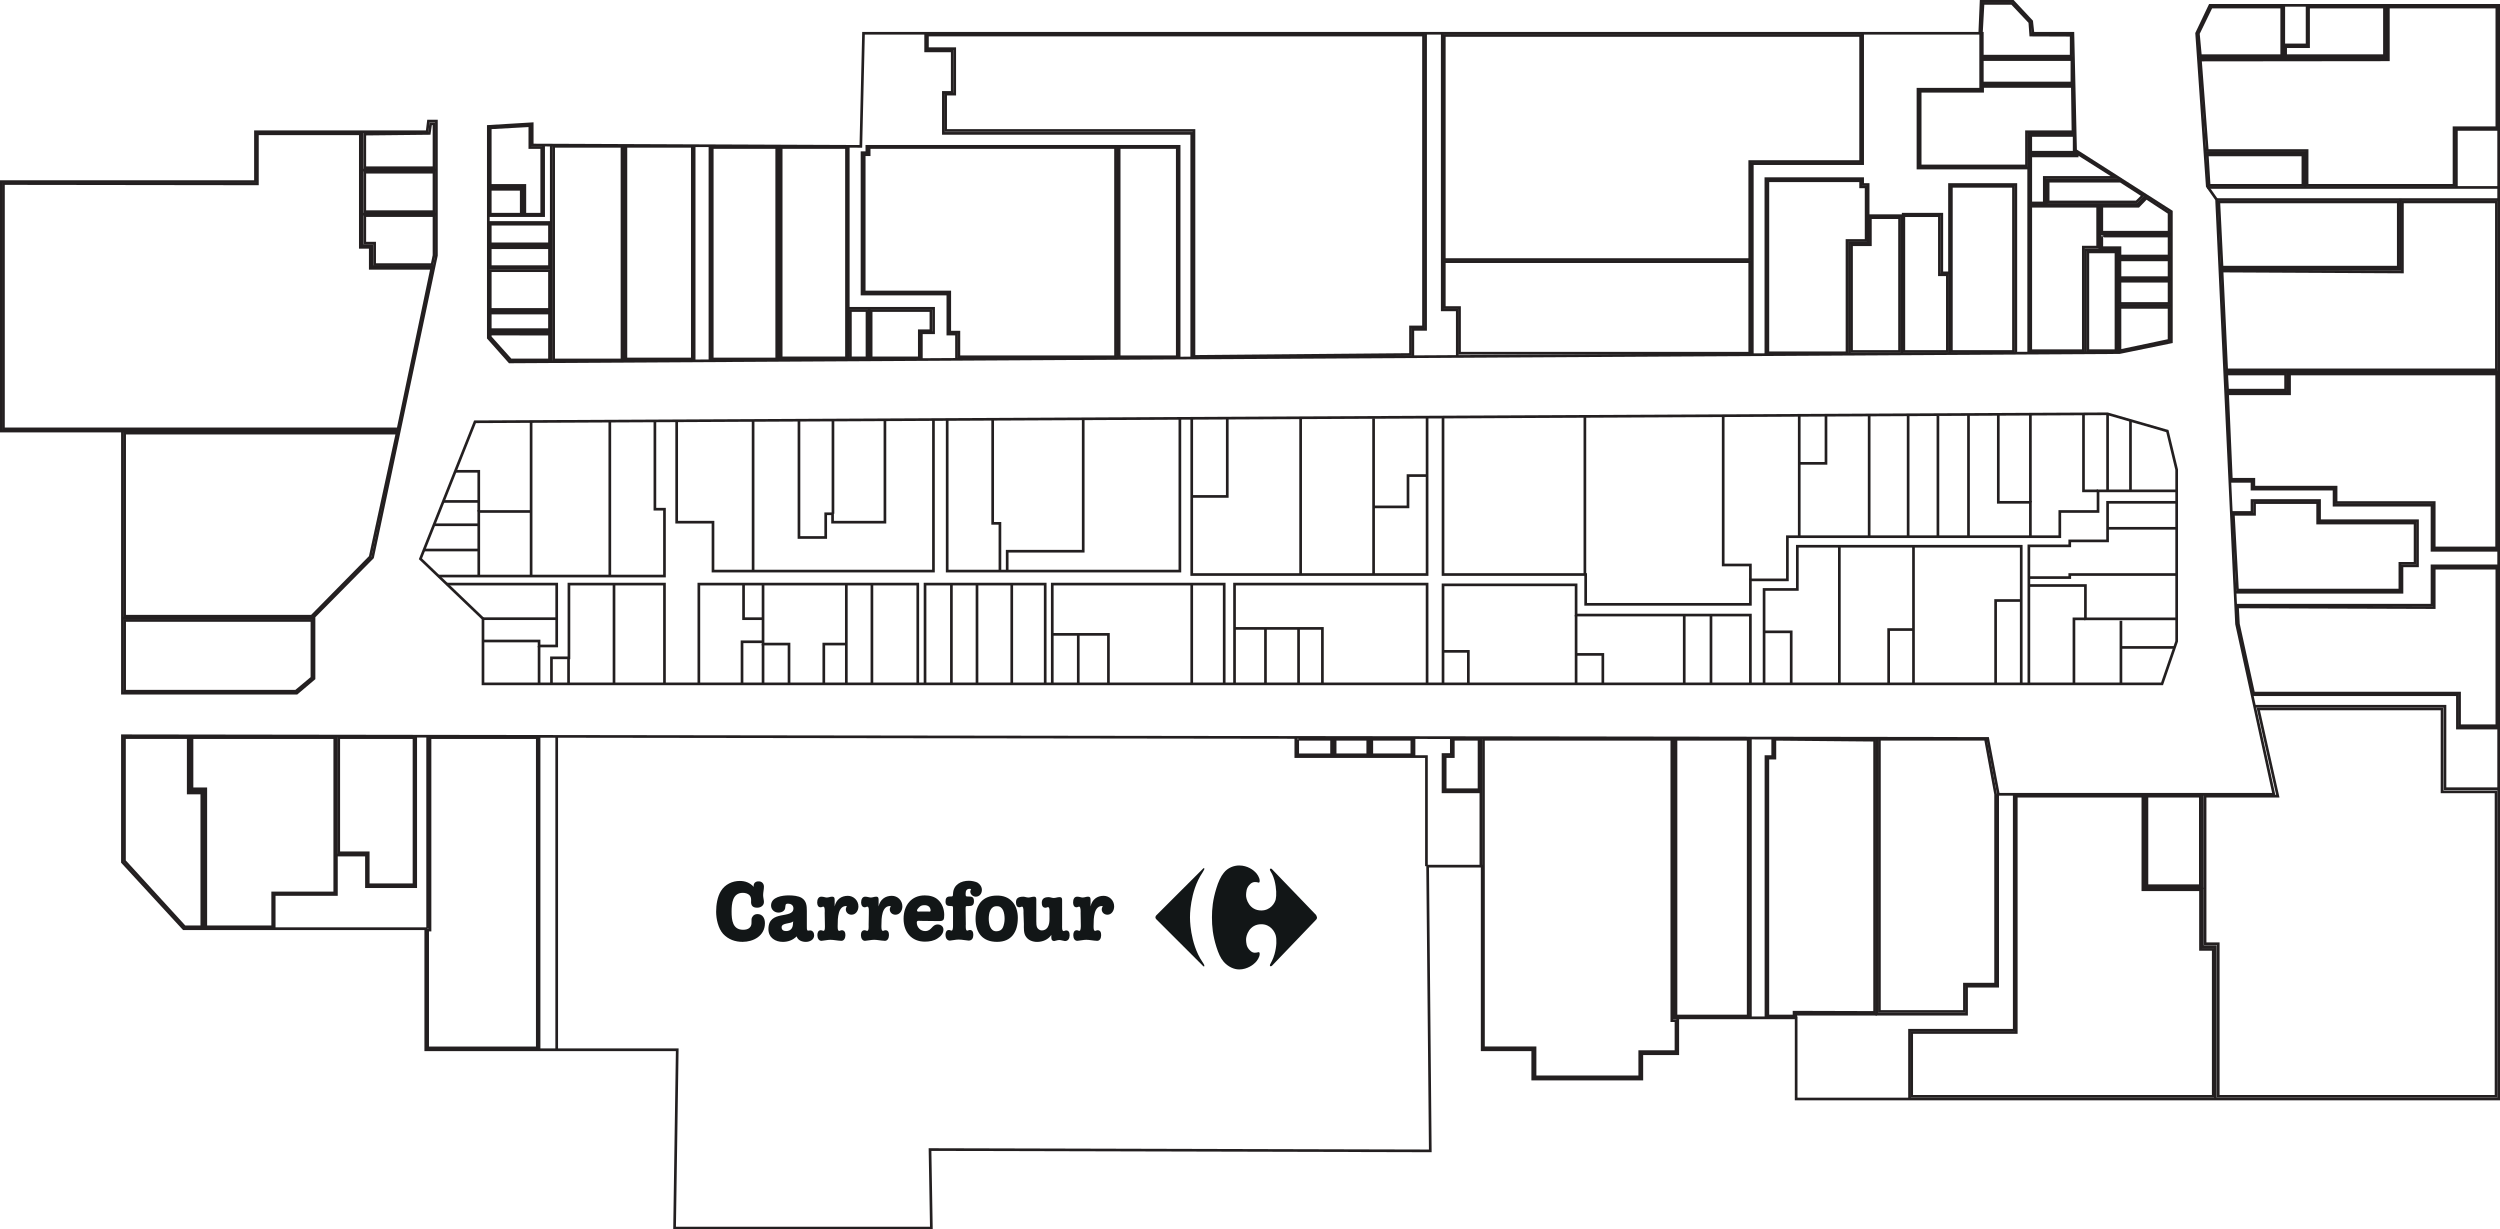 <?xml version="1.0" encoding="UTF-8"?>
<svg id="Layer_4" data-name="Layer 4" xmlns="http://www.w3.org/2000/svg" viewBox="0 0 929.99 457.33">
  <defs>
    <style>
      .cls-1 {
        fill: #121617;
        fill-rule: evenodd;
      }

      .cls-2 {
        fill: none;
        stroke: #231f20;
        stroke-miterlimit: 10;
      }
    </style>
  </defs>
  <g id="Cladire">
    <polygon class="cls-2" points="817.14 12.38 821.1 69.3 824.56 74.24 831.99 232.13 845.85 295.48 743.39 295.48 739.43 274.69 45.54 273.7 45.54 320.72 68.31 345.47 158.38 345.47 158.38 390.51 251.93 390.51 250.94 456.83 346.46 456.83 345.96 427.63 532.06 428.12 531.07 322.21 551.36 322.21 551.36 390.51 570.17 390.51 570.17 401.4 610.75 401.4 610.75 391.99 624.12 391.99 624.12 378.63 668.16 378.63 668.16 408.82 929.49 408.82 929.49 1.98 822.09 1.98 817.14 12.38"/>
    <polygon class="cls-2" points="176.7 156.9 156.4 207.88 179.67 230.15 179.67 254.4 804.27 254.4 809.71 238.56 809.71 174.72 806.25 160.36 783.98 153.93 176.7 156.9"/>
    <polygon class="cls-2" points="181.65 47.02 181.65 125.72 189.56 134.63 788.43 131.16 807.74 127.2 807.74 78.7 772.1 55.93 771.11 12.38 756.26 12.38 755.77 7.92 748.84 .5 736.96 .5 736.46 12.38 321.22 12.38 320.23 54.45 197.98 53.95 197.98 46.03 181.65 47.02"/>
    <polygon class="cls-2" points=".5 67.56 .5 160.36 45.54 160.36 45.54 257.87 110.38 257.87 116.81 252.42 116.81 229.41 138.59 207.38 162.34 95.03 162.34 45.04 159.37 45.04 158.88 49 95.03 49 95.03 67.56 .5 67.56"/>
    <line class="cls-2" x1="134.7" y1="63.28" x2="162.34" y2="63.28"/>
    <line class="cls-2" x1="134.7" y1="79.68" x2="162.34" y2="79.68"/>
  </g>
  <g id="Magazine">
    <line class="cls-2" x1="45.54" y1="160.36" x2="148.53" y2="160.36"/>
    <line class="cls-2" x1="45.54" y1="229.96" x2="116.81" y2="229.96"/>
    <polyline class="cls-2" points="70.77 273.74 70.77 294.17 75.78 294.17 75.78 345.47"/>
    <polyline class="cls-2" points="125.14 273.82 125.14 332.74 102 332.74 102 345.47"/>
    <polyline class="cls-2" points="154.64 273.86 154.64 329.84 136.32 329.84 136.32 318.08 125.14 318.08"/>
    <line class="cls-2" x1="159.08" y1="273.74" x2="159.08" y2="345.47"/>
    <line class="cls-2" x1="200.53" y1="273.92" x2="200.53" y2="390.51"/>
    <line class="cls-2" x1="207.09" y1="273.92" x2="207.09" y2="390.51"/>
    <polyline class="cls-2" points="482.04 274.33 482.04 281.45 530.63 281.45 530.63 322.21"/>
    <line class="cls-2" x1="550.88" y1="274.42" x2="550.88" y2="322.21"/>
    <polyline class="cls-2" points="622.8 274.53 622.8 378.63 624.12 378.63"/>
    <line class="cls-2" x1="495.93" y1="274.33" x2="495.93" y2="281.45"/>
    <line class="cls-2" x1="509.62" y1="274.53" x2="509.62" y2="281.45"/>
    <line class="cls-2" x1="526.01" y1="274.53" x2="526.01" y2="281.45"/>
    <polyline class="cls-2" points="539.89 274.33 539.89 280.68 536.8 280.68 536.8 294.56 550.88 294.56"/>
    <line class="cls-2" x1="651.14" y1="274.57" x2="651.14" y2="378.63"/>
    <polyline class="cls-2" points="659.44 274.58 659.44 281.45 656.93 281.45 656.93 378.63"/>
    <polyline class="cls-2" points="698.19 274.63 698.19 377.28 731.55 377.28 731.55 366.86 743.12 366.86 743.12 295.48"/>
    <polyline class="cls-2" points="710.34 408.82 710.34 383.25 749.29 383.25 749.29 295.48"/>
    <polyline class="cls-2" points="797.88 295.48 797.88 330.23 819.28 330.23 819.28 295.48"/>
    <polyline class="cls-2" points="824.1 408.82 824.1 352.15 819.28 352.15 819.28 330.23"/>
    <polyline class="cls-2" points="838.68 262.72 909.52 262.72 909.52 293.4 929.49 293.4"/>
    <polyline class="cls-2" points="837.74 258.43 914.15 258.43 914.15 270.84 929.49 270.84"/>
    <polyline class="cls-2" points="831.66 225.13 904.7 225.13 904.7 210.49 929.49 210.49"/>
    <polyline class="cls-2" points="831.43 220.32 893.52 220.32 893.52 210.49 899.3 210.49 899.3 193.71 862.86 193.71 862.86 186.19 837.74 186.19 837.74 190.63 830.05 190.63"/>
    <polyline class="cls-2" points="929.49 204.71 904.7 204.71 904.7 187.93 868.26 187.93 868.26 181.95 837.74 181.95 837.74 179.06 829.49 179.06"/>
    <line class="cls-2" x1="929.49" y1="138.38" x2="827.58" y2="138.38"/>
    <polyline class="cls-2" points="827.93 145.9 851.1 145.9 851.1 138.38"/>
    <polyline class="cls-2" points="825.78 100.2 892.94 100.2 892.94 73.98"/>
    <line class="cls-2" x1="824.56" y1="74.24" x2="929.49" y2="74.24"/>
    <line class="cls-2" x1="929.49" y1="69.73" x2="821.1" y2="69.73"/>
    <polyline class="cls-2" points="820.23 56.83 857.46 56.83 857.46 69.73"/>
    <polyline class="cls-2" points="929.49 48.14 913.76 48.14 913.76 69.73"/>
    <polyline class="cls-2" points="887.73 1.98 887.73 21.53 817.78 21.53"/>
    <line class="cls-2" x1="849.55" y1="1.98" x2="849.55" y2="21.53"/>
    <polyline class="cls-2" points="858.23 1.98 858.23 16.71 849.55 16.71"/>
    <polyline class="cls-2" points="809.71 182.6 780.46 182.6 780.46 190.27 766.24 190.27 766.24 199.65 664.9 199.65 664.9 215.71 651.14 215.71 651.14 224.81 589.86 224.81 589.86 213.72 536.8 213.72 536.8 155.14"/>
    <line class="cls-2" x1="589.57" y1="155.14" x2="589.57" y2="213.72"/>
    <polyline class="cls-2" points="641.02 154.63 641.02 210.17 651.14 210.17 651.14 215.71"/>
    <line class="cls-2" x1="669.31" y1="154.63" x2="669.31" y2="199.65"/>
    <polyline class="cls-2" points="679.26 154.63 679.26 172.36 669.31 172.36"/>
    <line class="cls-2" x1="695.32" y1="154.63" x2="695.32" y2="199.65"/>
    <line class="cls-2" x1="709.82" y1="154.63" x2="709.82" y2="199.65"/>
    <line class="cls-2" x1="720.9" y1="154.63" x2="720.9" y2="199.65"/>
    <line class="cls-2" x1="732.27" y1="154.18" x2="732.27" y2="199.65"/>
    <polyline class="cls-2" points="743.36 154.18 743.36 186.86 755.3 186.86 755.3 199.65"/>
    <line class="cls-2" x1="755.3" y1="154.18" x2="755.3" y2="186.86"/>
    <polyline class="cls-2" points="775.05 153.97 775.05 182.6 780.46 182.6"/>
    <line class="cls-2" x1="784.01" y1="182.6" x2="784.01" y2="153.93"/>
    <line class="cls-2" x1="792.53" y1="156.4" x2="792.53" y2="182.6"/>
    <polyline class="cls-2" points="809.71 186.86 784.01 186.86 784.01 201.21 769.94 201.21 769.94 203.06 754.73 203.06 754.73 254.4"/>
    <polyline class="cls-2" points="751.89 254.4 751.89 203.2 668.6 203.2 668.6 219.27 656.23 219.27 656.23 254.4"/>
    <polyline class="cls-2" points="651.14 254.4 651.14 228.8 586.3 228.8 586.3 217.56 536.8 217.56 536.8 254.4"/>
    <line class="cls-2" x1="784.01" y1="196.52" x2="809.71" y2="196.52"/>
    <polyline class="cls-2" points="754.73 214.86 769.94 214.86 769.94 213.72 809.71 213.72"/>
    <polyline class="cls-2" points="754.73 217.81 775.77 217.81 775.77 230.21 809.71 230.21"/>
    <polyline class="cls-2" points="788.98 254.4 788.98 240.87 788.98 230.92"/>
    <line class="cls-2" x1="808.93" y1="240.84" x2="788.98" y2="240.84"/>
    <polyline class="cls-2" points="771.5 254.4 771.5 230.21 775.77 230.21"/>
    <polyline class="cls-2" points="751.89 223.39 742.36 223.39 742.36 254.4"/>
    <line class="cls-2" x1="711.81" y1="203.26" x2="711.81" y2="254.4"/>
    <polyline class="cls-2" points="702.57 254.4 702.57 234.19 711.81 234.19"/>
    <line class="cls-2" x1="684.23" y1="203.26" x2="684.23" y2="254.4"/>
    <polyline class="cls-2" points="656.23 235.04 666.32 235.04 666.32 254.4"/>
    <line class="cls-2" x1="636.48" y1="228.83" x2="636.48" y2="254.4"/>
    <line class="cls-2" x1="626.53" y1="228.83" x2="626.53" y2="254.4"/>
    <polyline class="cls-2" points="586.3 228.8 586.3 243.14 586.3 254.4"/>
    <polyline class="cls-2" points="596.25 254.4 596.25 243.43 586.3 243.43"/>
    <polyline class="cls-2" points="536.8 242.3 546.22 242.3 546.22 254.4"/>
    <polyline class="cls-2" points="530.87 155.14 530.87 213.72 443.32 213.72 443.32 155.59"/>
    <polyline class="cls-2" points="438.91 155.62 438.91 212.44 352.35 212.44 352.35 156.04"/>
    <line class="cls-2" x1="510.97" y1="155.62" x2="510.97" y2="213.72"/>
    <line class="cls-2" x1="483.83" y1="155.62" x2="483.83" y2="213.72"/>
    <polyline class="cls-2" points="456.54 155.62 456.54 184.67 443.32 184.67"/>
    <polyline class="cls-2" points="510.97 188.56 523.77 188.56 523.77 176.91 530.87 176.91"/>
    <polyline class="cls-2" points="402.95 155.79 402.95 205.05 374.67 205.05 374.67 212.44"/>
    <polyline class="cls-2" points="369.27 155.79 369.27 194.68 371.97 194.68 371.97 212.44"/>
    <polyline class="cls-2" points="347.24 156.06 347.24 212.44 265.23 212.44 265.23 194.25 251.72 194.25 251.72 156.53"/>
    <polyline class="cls-2" points="329.19 156.15 329.19 194.25 309.71 194.25 309.71 191.12 307.16 191.12 307.16 199.94 297.21 199.94 297.21 156.31"/>
    <line class="cls-2" x1="309.86" y1="156.25" x2="309.86" y2="191.12"/>
    <line class="cls-2" x1="280.15" y1="156.39" x2="280.15" y2="212.44"/>
    <polyline class="cls-2" points="243.62 156.57 243.62 189.42 247.18 189.42 247.18 214.29 163.1 214.29"/>
    <polyline class="cls-2" points="247.18 254.4 247.18 217.28 211.64 217.28 211.64 244.71 205.14 244.71 205.14 254.4"/>
    <line class="cls-2" x1="211.5" y1="254.4" x2="211.5" y2="244.71"/>
    <line class="cls-2" x1="228.41" y1="217.28" x2="228.41" y2="254.4"/>
    <polyline class="cls-2" points="166.22 217.28 207.09 217.28 207.09 240.3 200.53 240.3 200.53 238.45 179.67 238.45"/>
    <line class="cls-2" x1="200.53" y1="254.4" x2="200.53" y2="240.3"/>
    <line class="cls-2" x1="179.67" y1="230.15" x2="207.09" y2="230.15"/>
    <line class="cls-2" x1="226.85" y1="214.29" x2="226.85" y2="156.65"/>
    <polyline class="cls-2" points="197.57 156.8 197.57 189.99 197.57 214.29"/>
    <polyline class="cls-2" points="178.1 214.29 178.1 190.27 197.57 190.27"/>
    <polyline class="cls-2" points="169.36 175.32 178.1 175.32 178.1 190.27"/>
    <line class="cls-2" x1="157.71" y1="204.6" x2="178.1" y2="204.6"/>
    <line class="cls-2" x1="161.45" y1="195.21" x2="178.1" y2="195.21"/>
    <line class="cls-2" x1="164.9" y1="186.53" x2="178.1" y2="186.53"/>
    <polyline class="cls-2" points="259.97 254.4 259.97 217.28 341.41 217.28 341.41 254.4"/>
    <polyline class="cls-2" points="344.11 254.4 344.11 217.28 388.81 217.28 388.81 254.4"/>
    <polyline class="cls-2" points="391.44 254.4 391.44 217.28 455.4 217.28 455.4 254.4"/>
    <polyline class="cls-2" points="459.24 254.4 459.24 217.28 530.87 217.28 530.87 254.4"/>
    <polyline class="cls-2" points="491.93 254.4 491.93 233.76 459.24 233.76"/>
    <line class="cls-2" x1="483.06" y1="254.4" x2="483.06" y2="233.76"/>
    <line class="cls-2" x1="470.75" y1="254.4" x2="470.75" y2="233.76"/>
    <line class="cls-2" x1="443.32" y1="254.4" x2="443.32" y2="217.56"/>
    <polyline class="cls-2" points="391.44 235.98 412.33 235.98 412.33 254.4"/>
    <line class="cls-2" x1="401.11" y1="254.4" x2="401.11" y2="235.98"/>
    <line class="cls-2" x1="353.92" y1="217.28" x2="353.92" y2="254.4"/>
    <line class="cls-2" x1="363.44" y1="217.28" x2="363.44" y2="254.4"/>
    <line class="cls-2" x1="376.37" y1="217.56" x2="376.37" y2="254.4"/>
    <line class="cls-2" x1="324.35" y1="217.28" x2="324.35" y2="254.4"/>
    <polyline class="cls-2" points="314.83 217.56 314.83 239.31 314.83 254.4"/>
    <polyline class="cls-2" points="306.45 254.4 306.45 239.59 314.83 239.59"/>
    <polyline class="cls-2" points="293.51 254.4 293.51 239.59 283.85 239.59 283.85 217.28"/>
    <polyline class="cls-2" points="276.6 217.28 276.6 230.15 283.85 230.15"/>
    <polyline class="cls-2" points="276.03 254.4 276.03 238.74 283.85 238.74"/>
    <line class="cls-2" x1="283.85" y1="254.4" x2="283.85" y2="239.59"/>
    <polyline class="cls-2" points="181.65 80.2 202.22 80.2 202.22 53.97"/>
    <polyline class="cls-2" points="181.65 69.68 194.46 69.68 194.46 80.2"/>
    <line class="cls-2" x1="205.07" y1="134.54" x2="205.07" y2="53.98"/>
    <line class="cls-2" x1="181.65" y1="82.76" x2="205.07" y2="82.76"/>
    <line class="cls-2" x1="181.65" y1="91.38" x2="205.07" y2="91.38"/>
    <line class="cls-2" x1="181.65" y1="99.81" x2="205.07" y2="99.81"/>
    <line class="cls-2" x1="181.65" y1="115.83" x2="205.07" y2="115.83"/>
    <line class="cls-2" x1="181.65" y1="123.5" x2="205.07" y2="123.5"/>
    <line class="cls-2" x1="232.17" y1="54.09" x2="232.17" y2="134.38"/>
    <line class="cls-2" x1="258.22" y1="54.2" x2="258.22" y2="134.23"/>
    <line class="cls-2" x1="264.1" y1="54.22" x2="264.1" y2="134.2"/>
    <line class="cls-2" x1="289.78" y1="54.22" x2="289.78" y2="134.05"/>
    <line class="cls-2" x1="315.55" y1="54.43" x2="315.55" y2="133.9"/>
    <polyline class="cls-2" points="342.74 133.9 342.74 123.79 347.29 123.79 347.29 114.69 315.55 114.69"/>
    <line class="cls-2" x1="323.32" y1="133.85" x2="323.32" y2="114.69"/>
    <polyline class="cls-2" points="355.82 133.66 355.82 124.27 352.6 124.27 352.6 109.38 320.67 109.38 320.67 56.8 322.47 56.8 322.47 54.43 438.63 54.43 438.63 133.19"/>
    <line class="cls-2" x1="415.7" y1="133.32" x2="415.7" y2="54.43"/>
    <polyline class="cls-2" points="344.34 12.38 344.34 18.93 354.23 18.93 354.23 34.38 350.93 34.38 350.93 49.62 443.32 49.62 443.32 133.15"/>
    <polyline class="cls-2" points="530.31 12.38 530.31 122.52 525.57 122.52 525.57 132.68"/>
    <polyline class="cls-2" points="536.51 12.38 536.51 115.27 542.1 115.27 542.1 132.59"/>
    <polyline class="cls-2" points="692.89 12.38 692.89 60.87 651.85 60.87 651.85 131.95"/>
    <polyline class="cls-2" points="656.9 131.92 656.9 66.46 692.89 66.46 692.89 68.64 694.94 68.64 694.94 90.32 687.99 90.32 687.99 131.74"/>
    <polyline class="cls-2" points="707.48 131.63 707.48 80.23 694.94 80.23"/>
    <polyline class="cls-2" points="725.21 131.53 725.21 101.5 722.34 101.5 722.34 79.68 707.48 79.68"/>
    <polyline class="cls-2" points="749.88 131.39 749.88 68.64 725.21 68.64 725.21 101.5"/>
    <polyline class="cls-2" points="771.96 49.69 754.66 49.69 754.66 62.51 713.48 62.51 713.48 33.19 736.8 33.19 736.8 21.53 736.8 12.38"/>
    <line class="cls-2" x1="771.32" y1="21.53" x2="736.8" y2="21.53"/>
    <line class="cls-2" x1="771.32" y1="31.56" x2="736.8" y2="31.56"/>
    <polyline class="cls-2" points="754.66 57.32 771.96 57.32 772.1 55.93"/>
    <line class="cls-2" x1="754.66" y1="62.51" x2="754.66" y2="131.36"/>
    <polyline class="cls-2" points="789.14 66.82 761.2 66.82 761.2 76.14 754.66 76.14"/>
    <polyline class="cls-2" points="798.44 72.76 795.17 76.03 761.2 76.03"/>
    <polyline class="cls-2" points="775.79 131.24 775.79 92.91 787.92 92.91 787.92 131.16"/>
    <polyline class="cls-2" points="781.11 76.14 781.11 87.09 781.11 92.91"/>
    <line class="cls-2" x1="807.74" y1="87.09" x2="781.11" y2="87.09"/>
    <line class="cls-2" x1="807.74" y1="95.91" x2="787.92" y2="95.91"/>
    <line class="cls-2" x1="807.74" y1="103.95" x2="787.92" y2="103.95"/>
    <line class="cls-2" x1="807.74" y1="113.63" x2="787.92" y2="113.63"/>
    <g id="Carrefour">
      <path class="cls-1" d="M282.29,327.87c1.06,0,1.89.79,1.89,1.97,0,1.11-.3,2.05-.3,3.16,0,.87.3,1.74.3,2.53,0,1.42-1.29,2.13-2.5,2.13-1.66,0-2.42-.79-2.27-2.53,0-.87,0-1.34-.53-2.05-.68-.71-1.66-.95-2.57-.95-3.78,0-4.16,3.95-4.16,6.95,0,3.24.38,6.79,4.31,6.79.83,0,1.74-.16,2.34-.71.76-.71.76-1.34.76-2.29,0-.79-.08-1.26.38-1.89.38-.63,1.06-.95,1.81-.95,1.89,0,2.8,1.5,2.8,3.39,0,4.74-4.31,6.95-8.32,6.95-2.72,0-5.29-.87-7.26-3-1.81-2.05-2.57-5.53-2.57-8.21,0-2.53.45-5.61,1.81-7.74,1.51-2.45,4.23-3.71,6.96-3.71,2.04,0,3.78.63,5.22,2.21-.23-1.26.6-2.13,1.89-2.05h0Z"/>
      <path class="cls-1" d="M292.12,337.43c0,1.42-1.29,2.05-2.57,2.05-1.44,0-2.72-1.11-2.72-2.61,0-3.24,4.23-3.79,6.58-3.79,1.51,0,3.55.16,4.84.95,1.74,1.11,1.89,2.92,1.89,4.82v5.84c0,.39-.08,1.5.45,1.5.3,0,.45-.08.76-.08.98,0,1.51.87,1.51,1.82,0,1.74-1.74,2.45-3.1,2.45s-2.95-.55-3.4-2.05c-1.44,1.42-3.25,2.05-5.14,2.05-2.72,0-5.37-1.5-5.37-4.74,0-7.42,9.3-3.55,9.3-7.74,0-1.18-.98-1.74-1.97-1.74-.53,0-.98.08-.98.71l-.08.55h0ZM295.07,342.72c-.83,1.03-4.31.47-4.31,2.21,0,1.11.83,1.42,1.66,1.42,1.74,0,2.57-1.11,2.57-2.92l.08-.71h0Z"/>
      <path class="cls-1" d="M306.79,339.48c0-.39.15-2.21-.53-2.21-.3,0-.6.24-.98.24-.98,0-1.29-.87-1.29-1.82,0-1.18.53-2.13,1.51-2.13.91,0,1.51.32,2.04.32.68,0,1.29-.32,1.97-.32.91,0,.98.55.98,1.26v2.37c.53-2.53,2.42-3.95,4.91-3.95,2.04,0,3.93,1.66,3.93,3.95,0,1.58-.98,3.08-2.57,3.08-1.13,0-2.12-.79-2.12-1.97,0-.47.23-.87.38-1.26-3.33-.24-3.4,4.58-3.4,7.03,0,.39-.15,2.21.53,2.21.3,0,.6-.24.98-.24.98,0,1.36.79,1.36,1.82,0,1.11-.53,2.13-1.51,2.13-1.66-.08-2.87-.39-4.08-.39-1.06,0-2.27.32-3.33.39-.98,0-1.51-1.03-1.51-2.13,0-1.03.38-1.82,1.29-1.82.38,0,.76.24.98.24.68,0,.53-1.82.53-2.21l-.08-4.58h0Z"/>
      <path class="cls-1" d="M323.2,339.48c0-.39.15-2.21-.53-2.21-.3,0-.6.24-.98.24-.98,0-1.36-.87-1.36-1.82,0-1.18.53-2.13,1.51-2.13.91,0,1.51.32,2.12.32s1.29-.32,1.97-.32c.83,0,.91.55.91,1.26v2.37c.53-2.53,2.42-3.95,4.91-3.95,2.12,0,3.93,1.66,3.93,3.95,0,1.58-.98,3.08-2.57,3.08-1.13,0-2.12-.79-2.12-1.97,0-.47.23-.87.38-1.26-3.4-.24-3.48,4.58-3.48,7.03,0,.39-.15,2.21.53,2.21.3,0,.6-.24.98-.24.98,0,1.29.79,1.29,1.82,0,1.11-.53,2.13-1.51,2.13-1.66-.08-2.8-.39-4.01-.39-1.13,0-2.34.32-3.4.39-.98,0-1.51-1.03-1.51-2.13,0-1.03.38-1.82,1.36-1.82.38,0,.68.24.98.24.68,0,.53-1.82.53-2.21l.08-4.58h0Z"/>
      <path class="cls-1" d="M342.4,342.56c-.6,0-1.36-.24-1.36.63,0,1.74,1.36,3.16,3.1,3.16,2.57,0,2.42-2.45,4.69-2.45,1.13,0,2.12.71,2.12,1.89,0,1.42-.98,2.53-2.12,3.24-1.36.95-3.1,1.26-4.76,1.26-4.91,0-7.94-3.47-7.94-8.53s2.95-8.68,7.86-8.68c1.74,0,3.7.39,5.07,1.74,1.44,1.34,2.19,3.47,2.19,5.53,0,1.82-.23,2.29-1.97,2.29l-6.88-.08h0ZM345.2,339.08c.45,0,.98.24.98-.47,0-.47-.3-1.11-.6-1.34-.45-.39-.98-.55-1.66-.55-.83,0-1.44.16-2.04.79-.3.32-.76.79-.76,1.18,0,.63.98.39,1.29.39h2.8Z"/>
      <path class="cls-1" d="M359.27,343.98c0,.39-.15,2.21.53,2.21.3,0,.53-.24.98-.24.98,0,1.29.79,1.29,1.82,0,1.11-.45,2.13-1.74,2.13-1.21-.08-2.42-.39-3.7-.39-1.13,0-2.27.32-3.25.39-1.13,0-1.66-1.03-1.66-2.13,0-1.03.38-1.82,1.29-1.82.38,0,.68.24.98.24.6,0,.53-1.82.53-2.21v-5.76c0-1.11.08-1.18-.98-1.18-1.13,0-1.81-.32-1.81-1.66,0-1.26.45-1.89,1.66-1.89.91,0,1.13.08,1.13-1.03.15-3.39,2.95-4.82,5.9-4.82.98,0,2.19.24,3.1.63.98.55,1.74,1.58,1.74,2.76,0,1.42-.91,2.53-2.27,2.53-.98,0-2.04-.79-2.04-1.89,0-.39.15-.55.3-.87-.23-.16-.38-.16-.53-.16-1.13,0-1.51.71-1.51,1.82,0,1.03.08,1.03.98,1.03,1.21,0,2.12.08,2.12,1.74,0,1.42-.6,1.82-1.89,1.82-1.21,0-1.21-.08-1.21,1.18l.08,5.76h0Z"/>
      <path class="cls-1" d="M378.62,341.53c0,5.21-2.42,8.84-7.71,8.84s-8.01-3.24-8.01-8.61,2.8-8.61,7.94-8.61c4.91-.08,7.79,3.32,7.79,8.37h0ZM370.83,337.11c-2.42-.08-3.02,2.53-3.02,4.66,0,1.89.53,4.66,2.8,4.66.98,0,1.89-.32,2.42-1.34.45-.95.68-2.21.68-3.24,0-2.13-.53-4.82-2.87-4.74h0Z"/>
      <path class="cls-1" d="M380.74,339.48c0-.39.08-2.21-.53-2.21-.38,0-.6.24-.98.24-.98,0-1.29-.87-1.29-1.82,0-1.18.45-2.13,2.72-2.13.6,0,1.21.32,1.89.32s1.36-.32,2.12-.32c.98,0,.83.95.83,1.74v7.42c0,.71,0,1.82.38,2.45.38.55.98.95,1.66.95.91,0,1.66-.39,2.19-1.18.6-1.03.68-2.05.68-3.24v-2.05c0-.39.15-2.21-.53-2.21-.3,0-.6.24-.98.24-1.06,0-1.36-.87-1.36-1.82,0-1.18.53-2.13,2.57-2.13.6,0,1.21.32,1.89.32s1.36-.32,2.12-.32c1.06,0,.98.71.98,1.5v8.92c0,.39-.15,2.21.53,2.21.3,0,.6-.24.98-.24.98,0,1.29.79,1.29,1.82,0,1.11-.53,2.13-1.74,2.13-.76-.08-1.44-.39-2.12-.39s-1.36.32-1.89.39c-1.13-.08-1.06-1.03-1.06-1.66v-.63c-1.13,1.74-3.25,2.61-5.29,2.61-1.51,0-3.25-.55-4.16-1.97-.91-1.26-.76-3.16-.76-4.74l-.15-4.18h0Z"/>
      <path class="cls-1" d="M401.99,339.48c0-.39.08-2.21-.53-2.21-.38,0-.6.24-.98.24-.98,0-1.29-.87-1.29-1.82,0-1.18.45-2.13,1.51-2.13.91,0,1.44.32,2.04.32.68,0,1.29-.32,1.97-.32.91,0,.98.55.98,1.26v2.37c.53-2.53,2.42-3.95,4.84-3.95,2.12,0,3.93,1.66,3.93,3.95,0,1.58-.98,3.08-2.5,3.08-1.13,0-2.12-.79-2.12-1.97,0-.47.23-.87.38-1.26-3.33-.24-3.4,4.58-3.4,7.03,0,.39-.15,2.21.53,2.21.3,0,.53-.24.98-.24.98,0,1.29.79,1.29,1.82,0,1.11-.45,2.13-1.51,2.13-1.59-.08-2.8-.39-4.01-.39-1.13,0-2.27.32-3.33.39-1.06,0-1.51-1.03-1.51-2.13,0-1.03.38-1.82,1.29-1.82.38,0,.68.24.98.24.6,0,.53-1.82.53-2.21l-.08-4.58h0Z"/>
      <path class="cls-1" d="M489.92,341.37c0,.39-.3.71-.3.71l-16.33,17.05c-.6.63-1.06.24-.83-.32.38-.87,1.06-1.74,1.66-3.87.83-3,.83-5.53.45-6.95-.38-1.42-1.97-4.18-5.37-4.18-4.46,0-5.75,4.26-5.67,5.84.08,1.03,0,2.61,1.59,4.03,1.13,1.11,2.34.63,2.57.63.3-.08.91-.39.91.55,0,1.18-.98,2.61-1.66,3.24-.6.63-2.87,2.53-5.97,2.53-1.89,0-4.08-.95-5.75-2.84-1.21-1.42-1.97-3.16-2.72-5.53-1.36-4.34-1.66-7.58-1.66-11.05,0-3.08.3-6.47,1.66-10.82.68-2.29,1.66-4.42,2.72-5.68,1.51-1.97,3.86-2.76,5.75-2.76,3.18,0,5.37,1.82,5.97,2.45.68.63,1.66,2.05,1.66,3.24,0,1.03-.6.63-.91.55-.3,0-1.44-.39-2.57.63-1.59,1.42-1.51,3.08-1.59,4.11-.08,1.5,1.21,5.76,5.67,5.76,3.4,0,5.07-2.76,5.37-4.18s.3-3.95-.45-6.95c-.6-2.13-1.21-3-1.66-3.79-.23-.47.23-1.03.83-.32l16.33,16.97c0,.24.3.55.3.95h0Z"/>
      <path class="cls-1" d="M429.81,341.22c0,.39.3.71.3.71l17.47,17.45c.38.39.53,0,.38-.39-.08-.24-.15-.39-.68-1.18-4.76-7.03-4.61-16.58-4.61-16.58,0,0-.15-9.55,4.61-16.58.53-.87.6-1.03.68-1.18.15-.39,0-.79-.38-.39l-17.47,17.45s-.3.39-.3.71h0Z"/>
    </g>
    <polyline class="cls-2" points="698.19 377.28 668 377.28 668 378.63"/>
    <polyline class="cls-2" points="134.7 49 134.7 91.38 138.39 91.38 138.39 99.19 161.45 99.19"/>
  </g>
  <polygon id="ERA_IasiGF76_ME" data-name="ERA IasiGF76^ME" class="cls-2" points="1.28 68.27 1.28 159.54 148.08 159.54 160.59 99.81 137.74 99.81 137.74 92.01 134.04 92.01 134.04 49.76 95.75 49.76 95.75 68.4 1.28 68.27"/>
  <polygon id="ERA_IasiGF79" data-name="ERA IasiGF79" class="cls-2" points="135.7 49.89 135.7 62.4 161.45 62.4 161.45 46.06 160.21 46.06 159.7 49.63 135.7 49.89"/>
  <rect id="ERA_IasiGF78" data-name="ERA IasiGF78" class="cls-2" x="135.7" y="64.06" width="25.74" height="14.68"/>
  <polygon id="ERA_IasiGF78_1" data-name="ERA IasiGF78_1" class="cls-2" points="135.7 80.2 135.7 90.46 139.36 90.46 139.36 98.43 160.72 98.43 161.45 94.99 161.45 80.2 135.7 80.2"/>
  <polygon id="ERA_IasiGF74_GF75" data-name="ERA IasiGF74_GF75" class="cls-2" points="46.36 161.12 46.36 229.24 115.93 229.24 137.71 207.13 147.71 161.12 46.36 161.12"/>
  <polygon id="ERA_IasiGF71" data-name="ERA IasiGF71" class="cls-2" points="46.36 230.8 46.36 257.14 110.04 257.14 116.04 252.14 116.04 230.8 46.36 230.8"/>
  <polygon id="ERA_IasiGF70" data-name="ERA IasiGF70" class="cls-2" points="46.3 274.39 46.3 320.27 68.7 344.77 75.07 344.77 75.07 294.99 70.02 294.99 70.02 274.39 46.3 274.39"/>
  <polygon id="ERA_IasiGF68" data-name="ERA IasiGF68" class="cls-2" points="71.42 274.39 71.42 293.44 76.55 293.44 76.55 344.77 101.44 344.77 101.44 332.17 124.53 332.17 124.53 274.39 71.42 274.39"/>
  <polygon id="ERA_IasiGF67" data-name="ERA IasiGF67" class="cls-2" points="126.01 274.39 126.01 317.24 136.98 317.24 136.98 329.13 154.01 329.13 154.01 274.39 126.01 274.39"/>
  <polygon id="ERA_IasiGF66" data-name="ERA IasiGF66" class="cls-2" points="159.96 274.39 159.96 345.98 159.08 345.98 159.08 389.81 199.87 389.81 199.87 274.39 159.96 274.39"/>
  <polyline id="ERA_IasiGF62" data-name="ERA IasiGF62" class="cls-2" points="482.74 275.01 482.74 280.79 495.34 280.79 495.34 275.01 483.06 275.01"/>
  <rect id="ERA_IasiGF60" data-name="ERA IasiGF60" class="cls-2" x="496.66" y="275.01" width="12.14" height="5.77"/>
  <rect id="ERA_IasiGF59" data-name="ERA IasiGF59" class="cls-2" x="510.3" y="275.01" width="14.9" height="5.77"/>
  <polygon id="ERA_IasiGF57" data-name="ERA IasiGF57" class="cls-2" points="540.62 275.01 540.62 281.45 537.6 281.45 537.6 293.78 550.2 293.78 550.2 275.01 540.62 275.01"/>
  <polygon id="ERA_IasiGF56" data-name="ERA IasiGF56" class="cls-2" points="551.84 275.01 551.84 321.41 551.84 389.78 571.03 389.78 571.03 400.58 609.98 400.58 609.98 391.2 623.46 391.2 623.46 379.68 621.91 379.68 621.91 275.01 551.84 275.01"/>
  <rect id="ERA_IasiGF55" data-name="ERA IasiGF55" class="cls-2" x="623.46" y="275.01" width="26.86" height="102.94"/>
  <polygon id="ERA_IasiGF53_GF54" data-name="ERA IasiGF53_GF54" class="cls-2" points="660.25 275.01 660.25 282.03 657.63 282.03 657.63 377.95 667.38 377.95 667.38 376.53 697.35 376.62 697.35 275.35 660.25 275.01"/>
  <polygon id="ERA_IasiGF51_GF52" data-name="ERA IasiGF51_GF52" class="cls-2" points="699.13 275.01 699.13 376.26 730.76 376.26 730.76 366.1 742.36 366.1 742.36 295.48 738.6 275.01 699.13 275.01"/>
  <polygon id="ERA_IasiGF50" data-name="ERA IasiGF50" class="cls-2" points="750.04 296.18 750.04 384.08 711.14 384.08 711.14 407.84 823.32 407.84 823.32 353.17 818.58 353.17 818.58 330.98 797.14 330.98 797.14 296.18 750.04 296.18"/>
  <rect id="ERA_IasiGF49" data-name="ERA IasiGF49" class="cls-2" x="798.65" y="296.18" width="19.87" height="33.3"/>
  <polygon id="ERA_IasiGF47" data-name="ERA IasiGF47" class="cls-2" points="820.28 296.18 820.28 351.07 825.18 351.07 825.18 407.84 928.52 407.84 928.52 294.57 908.43 294.57 908.43 263.72 840.06 263.72 847.34 296.18 820.28 296.18"/>
  <polygon id="ERA_IasiGF45" data-name="ERA IasiGF45" class="cls-2" points="832.33 225.77 832.68 232.11 838.33 257.82 914.94 257.82 914.94 269.98 928.82 269.98 928.82 211.37 905.52 211.37 905.52 226.02 832.33 225.77"/>
  <polygon id="ERA_IasiGF48" data-name="ERA IasiGF48" class="cls-2" points="838.68 186.95 838.68 191.32 830.79 191.32 832.33 219.51 892.75 219.51 892.75 209.57 898.4 209.57 898.4 194.58 862.16 194.58 862.16 186.95 838.68 186.95"/>
  <polygon id="ERA_IasiGF42" data-name="ERA IasiGF42" class="cls-2" points="828.65 146.5 830.05 178.29 838.42 178.29 838.42 181.21 869.01 181.21 869.01 186.95 905.52 186.95 905.52 203.83 928.74 203.83 928.74 139.13 851.7 139.13 851.7 146.5 828.65 146.5"/>
  <polygon id="ERA_IasiGF41" data-name="ERA IasiGF41" class="cls-2" points="828.31 139.13 828.65 145.13 850.24 145.13 850.24 139.13 828.31 139.13"/>
  <polygon id="ERA_IasiGF40" data-name="ERA IasiGF40" class="cls-2" points="826.59 100.83 828.31 137.59 928.65 137.59 928.65 75.12 893.69 75.12 893.69 101.17 826.59 100.83"/>
  <polygon id="ERA_IasiGF39" data-name="ERA IasiGF39" class="cls-2" points="825.39 75.12 826.59 99.37 892.15 99.37 892.15 75.12 825.39 75.12"/>
  <polygon id="ERA_IasiGF38_2" data-name="ERA IasiGF38_2" class="cls-2" points="821.1 57.64 821.79 68.95 856.67 68.95 856.67 57.64 821.1 57.64"/>
  <polygon id="ERA_IasiGF38_1" data-name="ERA IasiGF38_1" class="cls-2" points="818.54 22.33 821.1 56.01 858.23 56.01 858.23 68.95 912.89 68.95 912.89 47.53 928.82 47.53 928.82 2.63 888.46 2.63 888.46 22.25 818.54 22.33"/>
  <polygon id="ERA_IasiGF37_1" data-name="ERA IasiGF37_1" class="cls-2" points="822.57 2.63 817.78 12.48 818.54 20.71 848.79 20.71 848.79 2.63 822.57 2.63"/>
  <polygon id="ERA_IasiGF37_2" data-name="ERA IasiGF37_2" class="cls-2" points="858.77 2.63 858.77 17.36 850.24 17.36 850.24 20.71 887.01 20.71 887.01 2.63 858.77 2.63"/>
  <polygon id="ERA_IasiGF01" data-name="ERA IasiGF01" class="cls-2" points="182.37 47.56 182.37 68.98 195.24 68.98 195.24 79.68 201.52 79.68 201.52 54.87 197.1 54.87 197.1 46.74 182.37 47.56"/>
  <rect id="ERA_IasiGF02" data-name="ERA IasiGF02" class="cls-2" x="182.37" y="70.42" width="11.53" height="9.26"/>
  <rect id="ERA_IasiGF03" data-name="ERA IasiGF03" class="cls-2" x="182.37" y="83.4" width="22.04" height="7.31"/>
  <rect id="ERA_IasiGF04" data-name="ERA IasiGF04" class="cls-2" x="182.37" y="92.15" width="22.04" height="7.04"/>
  <rect id="ERA_IasiGF05_GF06" data-name="ERA IasiGF05_GF06" class="cls-2" x="182.37" y="100.69" width="22.04" height="14.42"/>
  <rect id="ERA_IasiGF07" data-name="ERA IasiGF07" class="cls-2" x="182.37" y="116.45" width="22.04" height="6.18"/>
  <polygon id="ERA_IasiGF08" data-name="ERA IasiGF08" class="cls-2" points="182.37 124.27 182.37 125.41 189.99 133.9 204.41 133.9 204.41 124.29 182.37 124.27"/>
  <rect id="ERA_IasiGF09_GF10" data-name="ERA IasiGF09_GF10" class="cls-2" x="205.95" y="54.43" width="25.43" height="79.47"/>
  <rect id="ERA_IasiGF11" data-name="ERA IasiGF11" class="cls-2" x="232.83" y="54.43" width="24.71" height="79.11"/>
  <rect id="ERA_IasiGF12" data-name="ERA IasiGF12" class="cls-2" x="264.95" y="54.87" width="23.99" height="78.67"/>
  <rect id="ERA_IasiGF13" data-name="ERA IasiGF13" class="cls-2" x="290.59" y="54.87" width="24.3" height="78.26"/>
  <rect id="ERA_IasiGF14" data-name="ERA IasiGF14" class="cls-2" x="316.34" y="115.52" width="6.18" height="17.61"/>
  <polygon id="ERA_IasiGF15" data-name="ERA IasiGF15" class="cls-2" points="324.06 115.52 324.06 133.13 341.98 133.13 341.98 123.04 346.3 123.04 346.3 115.52 324.06 115.52"/>
  <polygon id="ERA_IasiGF16_GF17" data-name="ERA IasiGF16_GF17" class="cls-2" points="323.32 54.87 323.32 57.55 321.48 57.55 321.48 108.62 353.3 108.62 353.3 123.55 356.7 123.55 356.7 132.72 414.98 132.72 414.98 54.87 323.32 54.87"/>
  <rect id="ERA_IasiGF18" data-name="ERA IasiGF18" class="cls-2" x="416.32" y="54.87" width="21.62" height="77.85"/>
  <polygon id="ERA_IasiGF19" data-name="ERA IasiGF19" class="cls-2" points="345 13.04 345 18.11 355.15 18.11 355.15 35.02 351.77 35.02 351.77 48.54 444.15 48.54 444.15 132.59 524.71 131.87 524.71 121.61 529.54 121.61 529.54 13.04 345 13.04"/>
  <polygon id="ERA_IasiGF20_1" data-name="ERA IasiGF20_1" class="cls-2" points="537.27 97.33 537.27 114.41 542.93 114.41 542.93 131.39 650.9 131.39 650.9 97.33 537.27 97.33"/>
  <polygon id="ERA_IasiGF20" data-name="ERA IasiGF20" class="cls-2" points="537.27 13.19 537.27 96.56 650.9 96.56 650.9 60.1 692.15 60.1 692.15 13.19 537.27 13.19"/>
  <polygon id="ERA_IasiGF21" data-name="ERA IasiGF21" class="cls-2" points="657.64 67.24 657.64 131.24 687.08 131.24 687.08 89.46 694.19 89.46 694.19 69.51 692.15 69.51 692.15 67.24 657.64 67.24"/>
  <polygon id="ERA_IasiGF22_2" data-name="ERA IasiGF22_2" class="cls-2" points="695.77 80.97 695.77 91.04 688.76 91.04 688.76 130.75 706.63 130.75 706.63 80.97 695.77 80.97"/>
  <polygon id="ERA_IasiGF22_3" data-name="ERA IasiGF22_3" class="cls-2" points="708.22 80.23 708.22 130.75 724.41 130.75 724.41 102.21 721.45 102.21 721.45 80.23 708.22 80.23"/>
  <rect id="ERA_IasiGF23" data-name="ERA IasiGF23" class="cls-2" x="725.9" y="69.31" width="23.11" height="61.44"/>
  <polygon id="ERA_IasiGF24_GF25" data-name="ERA IasiGF24_GF25" class="cls-2" points="755.43 76.72 755.43 130.46 774.99 130.46 774.99 91.93 780.32 91.93 780.32 76.72 755.43 76.72"/>
  <rect id="ERA_IasiGF26" data-name="ERA IasiGF26" class="cls-2" x="776.67" y="93.71" width="10.47" height="36.74"/>
  <polygon id="ERA_IasiGF27" data-name="ERA IasiGF27" class="cls-2" points="788.62 114.36 788.62 130.46 806.89 126.6 806.89 114.36 788.62 114.36"/>
  <rect id="ERA_IasiGF28" data-name="ERA IasiGF28" class="cls-2" x="788.62" y="104.61" width="18.27" height="8.28"/>
  <rect id="ERA_IasiGF29" data-name="ERA IasiGF29" class="cls-2" x="788.62" y="96.67" width="18.27" height="6.62"/>
  <path id="ERA_IasiGF30" data-name="ERA IasiGF30" class="cls-2" d="M781.86,87.82v4.31h6.76v3.11h18.27v-7.42s-25.27,0-25.03,0Z"/>
  <polygon id="ERA_IasiGF31" data-name="ERA IasiGF31" class="cls-2" points="781.86 76.72 781.86 86.38 806.89 86.38 806.89 79.19 798.44 73.66 795.49 76.72 781.86 76.72"/>
  <polygon id="ERA_IasiGF32" data-name="ERA IasiGF32" class="cls-2" points="761.9 67.39 761.9 75.12 794.75 75.12 797.16 72.76 788.82 67.39 761.9 67.39"/>
  <polygon id="ERA_IasiGF33" data-name="ERA IasiGF33" class="cls-2" points="755.43 58.01 755.43 75.5 760.47 75.5 760.47 66 786.86 66 772.63 57 772.69 58.01 755.43 58.01"/>
  <rect id="ERA_IasiGF34" data-name="ERA IasiGF34" class="cls-2" x="755.43" y="50.39" width="16.15" height="6.24"/>
  <polygon id="ERA_IasiGF35" data-name="ERA IasiGF35" class="cls-2" points="737.52 32.16 737.52 33.94 714.29 33.94 714.29 61.72 753.85 61.72 753.85 49 771.14 49 770.91 32.16 737.52 32.16"/>
  <rect id="ERA_IasiGF36_2" data-name="ERA IasiGF36_2" class="cls-2" x="737.41" y="22.16" width="33.34" height="8.72"/>
  <polygon id="ERA_IasiGF36_1" data-name="ERA IasiGF36_1" class="cls-2" points="737.68 1.27 737.07 12.38 737.41 12.38 737.41 20.88 770.47 20.88 770.47 13.11 755.43 13.05 755.08 8.27 748.46 1.27 737.68 1.27"/>
</svg>
